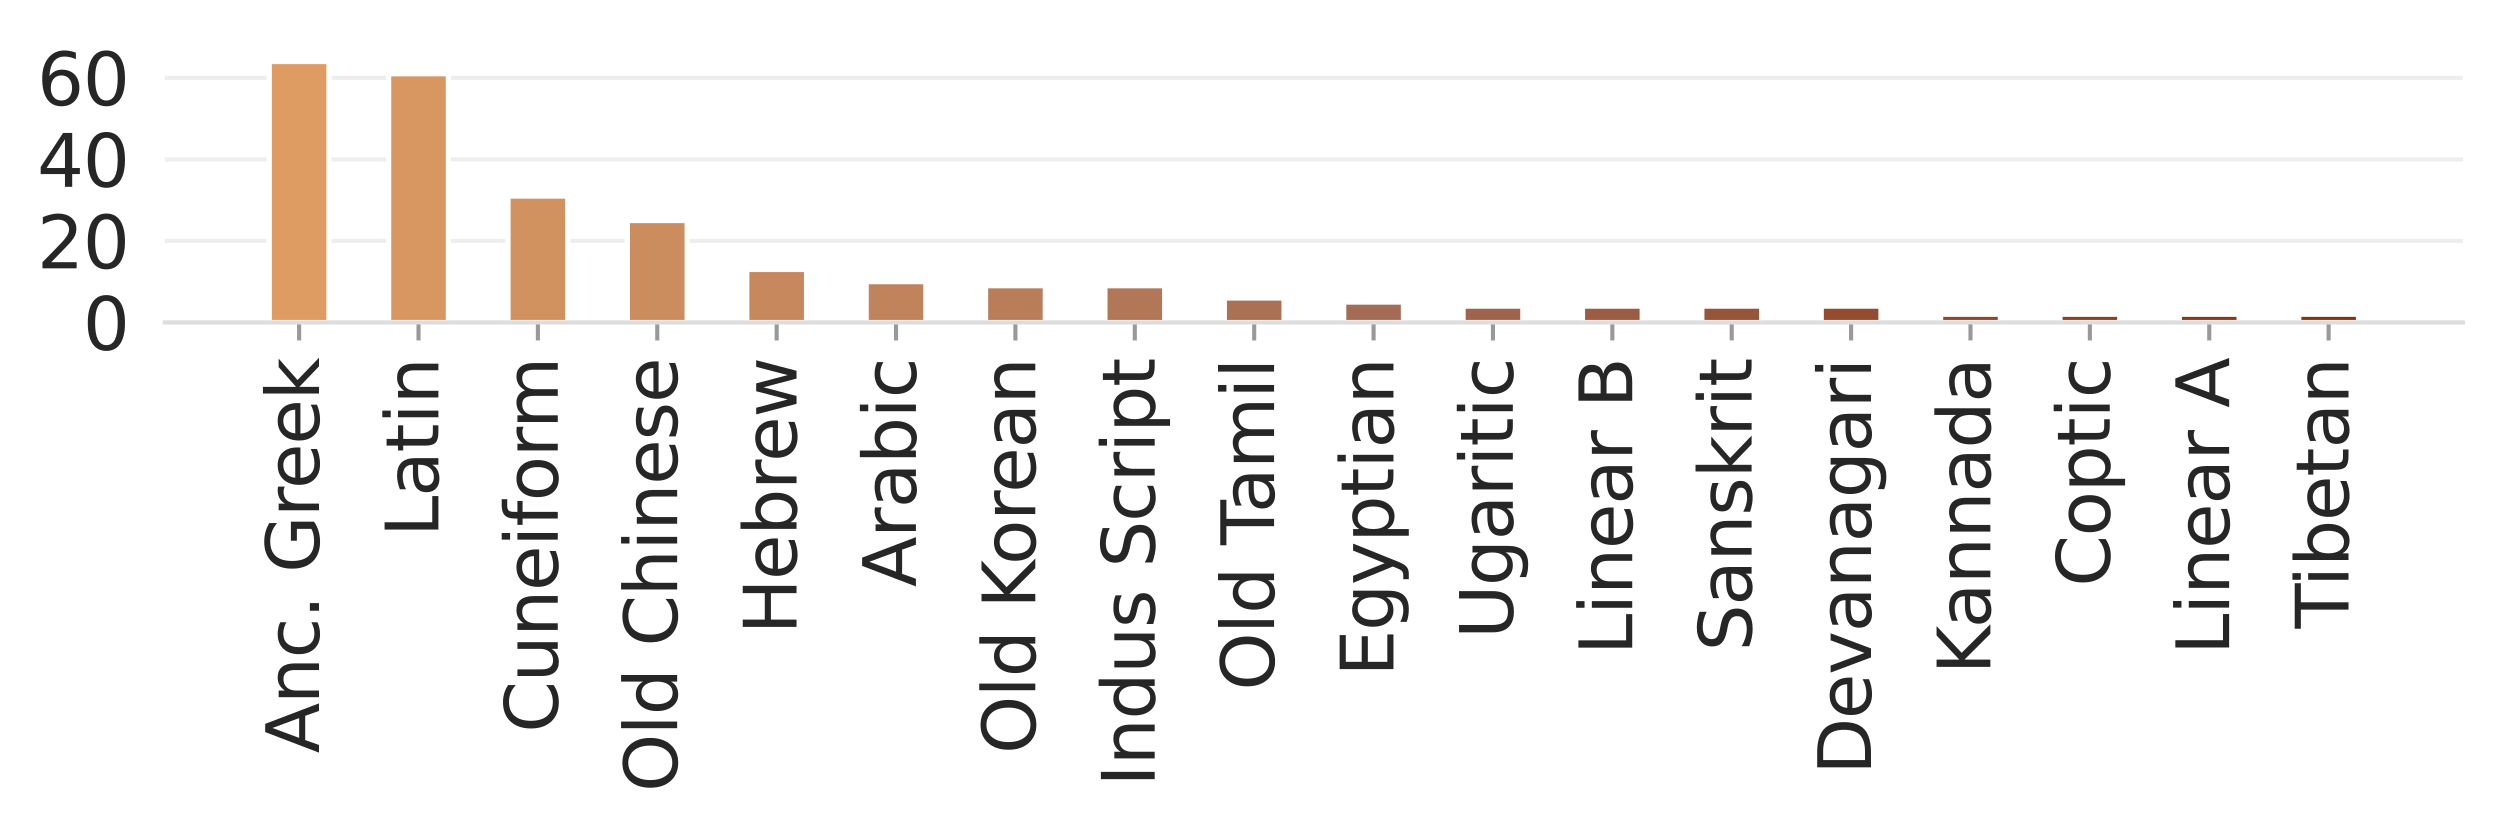 <?xml version="1.0" encoding="utf-8" standalone="no"?>
<!DOCTYPE svg PUBLIC "-//W3C//DTD SVG 1.1//EN"
  "http://www.w3.org/Graphics/SVG/1.1/DTD/svg11.dtd">
<svg xmlns:xlink="http://www.w3.org/1999/xlink" width="485.615pt" height="161.019pt" viewBox="0 0 485.615 161.019" xmlns="http://www.w3.org/2000/svg" version="1.1">
 <defs>
  <style type="text/css">*{stroke-linejoin: round; stroke-linecap: butt}</style>
 </defs>
 <g id="figure_1">
  <g id="patch_1">
   <path d="M 0 161.019 
L 485.615 161.019 
L 485.615 0 
L 0 0 
z
" style="fill: #ffffff"/>
  </g>
  <g id="axes_1">
   <g id="patch_2">
    <path d="M 32.015 62.64 
L 478.415 62.64 
L 478.415 7.2 
L 32.015 7.2 
z
" style="fill: #ffffff"/>
   </g>
   <g id="matplotlib.axis_1">
    <g id="xtick_1">
     <g id="line2d_1">
      <defs>
       <path id="m9f5d92ec29" d="M 0 0 
L 0 3.5 
" style="stroke: #999999; stroke-width: 0.8"/>
      </defs>
      <g>
       <use xlink:href="#m9f5d92ec29" x="58.103" y="62.64" style="fill: #999999; stroke: #999999; stroke-width: 0.8"/>
      </g>
     </g>
     <g id="text_1">
      <!-- Anc. Greek -->
      <g style="fill: #262626" transform="translate(61.966 146.31) rotate(-90) scale(0.14 -0.14)">
       <defs>
        <path id="DejaVuSans-41" d="M 2188 4044 
L 1331 1722 
L 3047 1722 
L 2188 4044 
z
M 1831 4666 
L 2547 4666 
L 4325 0 
L 3669 0 
L 3244 1197 
L 1141 1197 
L 716 0 
L 50 0 
L 1831 4666 
z
" transform="scale(0.016)"/>
        <path id="DejaVuSans-6e" d="M 3513 2113 
L 3513 0 
L 2938 0 
L 2938 2094 
Q 2938 2591 2744 2837 
Q 2550 3084 2163 3084 
Q 1697 3084 1428 2787 
Q 1159 2491 1159 1978 
L 1159 0 
L 581 0 
L 581 3500 
L 1159 3500 
L 1159 2956 
Q 1366 3272 1645 3428 
Q 1925 3584 2291 3584 
Q 2894 3584 3203 3211 
Q 3513 2838 3513 2113 
z
" transform="scale(0.016)"/>
        <path id="DejaVuSans-63" d="M 3122 3366 
L 3122 2828 
Q 2878 2963 2633 3030 
Q 2388 3097 2138 3097 
Q 1578 3097 1268 2742 
Q 959 2388 959 1747 
Q 959 1106 1268 751 
Q 1578 397 2138 397 
Q 2388 397 2633 464 
Q 2878 531 3122 666 
L 3122 134 
Q 2881 22 2623 -34 
Q 2366 -91 2075 -91 
Q 1284 -91 818 406 
Q 353 903 353 1747 
Q 353 2603 823 3093 
Q 1294 3584 2113 3584 
Q 2378 3584 2631 3529 
Q 2884 3475 3122 3366 
z
" transform="scale(0.016)"/>
        <path id="DejaVuSans-2e" d="M 684 794 
L 1344 794 
L 1344 0 
L 684 0 
L 684 794 
z
" transform="scale(0.016)"/>
        <path id="DejaVuSans-20" transform="scale(0.016)"/>
        <path id="DejaVuSans-47" d="M 3809 666 
L 3809 1919 
L 2778 1919 
L 2778 2438 
L 4434 2438 
L 4434 434 
Q 4069 175 3628 42 
Q 3188 -91 2688 -91 
Q 1594 -91 976 548 
Q 359 1188 359 2328 
Q 359 3472 976 4111 
Q 1594 4750 2688 4750 
Q 3144 4750 3555 4637 
Q 3966 4525 4313 4306 
L 4313 3634 
Q 3963 3931 3569 4081 
Q 3175 4231 2741 4231 
Q 1884 4231 1454 3753 
Q 1025 3275 1025 2328 
Q 1025 1384 1454 906 
Q 1884 428 2741 428 
Q 3075 428 3337 486 
Q 3600 544 3809 666 
z
" transform="scale(0.016)"/>
        <path id="DejaVuSans-72" d="M 2631 2963 
Q 2534 3019 2420 3045 
Q 2306 3072 2169 3072 
Q 1681 3072 1420 2755 
Q 1159 2438 1159 1844 
L 1159 0 
L 581 0 
L 581 3500 
L 1159 3500 
L 1159 2956 
Q 1341 3275 1631 3429 
Q 1922 3584 2338 3584 
Q 2397 3584 2469 3576 
Q 2541 3569 2628 3553 
L 2631 2963 
z
" transform="scale(0.016)"/>
        <path id="DejaVuSans-65" d="M 3597 1894 
L 3597 1613 
L 953 1613 
Q 991 1019 1311 708 
Q 1631 397 2203 397 
Q 2534 397 2845 478 
Q 3156 559 3463 722 
L 3463 178 
Q 3153 47 2828 -22 
Q 2503 -91 2169 -91 
Q 1331 -91 842 396 
Q 353 884 353 1716 
Q 353 2575 817 3079 
Q 1281 3584 2069 3584 
Q 2775 3584 3186 3129 
Q 3597 2675 3597 1894 
z
M 3022 2063 
Q 3016 2534 2758 2815 
Q 2500 3097 2075 3097 
Q 1594 3097 1305 2825 
Q 1016 2553 972 2059 
L 3022 2063 
z
" transform="scale(0.016)"/>
        <path id="DejaVuSans-6b" d="M 581 4863 
L 1159 4863 
L 1159 1991 
L 2875 3500 
L 3609 3500 
L 1753 1863 
L 3688 0 
L 2938 0 
L 1159 1709 
L 1159 0 
L 581 0 
L 581 4863 
z
" transform="scale(0.016)"/>
       </defs>
       <use xlink:href="#DejaVuSans-41"/>
       <use xlink:href="#DejaVuSans-6e" x="68.408"/>
       <use xlink:href="#DejaVuSans-63" x="131.787"/>
       <use xlink:href="#DejaVuSans-2e" x="186.768"/>
       <use xlink:href="#DejaVuSans-20" x="218.555"/>
       <use xlink:href="#DejaVuSans-47" x="250.342"/>
       <use xlink:href="#DejaVuSans-72" x="327.832"/>
       <use xlink:href="#DejaVuSans-65" x="366.695"/>
       <use xlink:href="#DejaVuSans-65" x="428.219"/>
       <use xlink:href="#DejaVuSans-6b" x="489.742"/>
      </g>
     </g>
    </g>
    <g id="xtick_2">
     <g id="line2d_2">
      <g>
       <use xlink:href="#m9f5d92ec29" x="81.293" y="62.64" style="fill: #999999; stroke: #999999; stroke-width: 0.8"/>
      </g>
     </g>
     <g id="text_2">
      <!-- Latin -->
      <g style="fill: #262626" transform="translate(85.156 104.27) rotate(-90) scale(0.14 -0.14)">
       <defs>
        <path id="DejaVuSans-4c" d="M 628 4666 
L 1259 4666 
L 1259 531 
L 3531 531 
L 3531 0 
L 628 0 
L 628 4666 
z
" transform="scale(0.016)"/>
        <path id="DejaVuSans-61" d="M 2194 1759 
Q 1497 1759 1228 1600 
Q 959 1441 959 1056 
Q 959 750 1161 570 
Q 1363 391 1709 391 
Q 2188 391 2477 730 
Q 2766 1069 2766 1631 
L 2766 1759 
L 2194 1759 
z
M 3341 1997 
L 3341 0 
L 2766 0 
L 2766 531 
Q 2569 213 2275 61 
Q 1981 -91 1556 -91 
Q 1019 -91 701 211 
Q 384 513 384 1019 
Q 384 1609 779 1909 
Q 1175 2209 1959 2209 
L 2766 2209 
L 2766 2266 
Q 2766 2663 2505 2880 
Q 2244 3097 1772 3097 
Q 1472 3097 1187 3025 
Q 903 2953 641 2809 
L 641 3341 
Q 956 3463 1253 3523 
Q 1550 3584 1831 3584 
Q 2591 3584 2966 3190 
Q 3341 2797 3341 1997 
z
" transform="scale(0.016)"/>
        <path id="DejaVuSans-74" d="M 1172 4494 
L 1172 3500 
L 2356 3500 
L 2356 3053 
L 1172 3053 
L 1172 1153 
Q 1172 725 1289 603 
Q 1406 481 1766 481 
L 2356 481 
L 2356 0 
L 1766 0 
Q 1100 0 847 248 
Q 594 497 594 1153 
L 594 3053 
L 172 3053 
L 172 3500 
L 594 3500 
L 594 4494 
L 1172 4494 
z
" transform="scale(0.016)"/>
        <path id="DejaVuSans-69" d="M 603 3500 
L 1178 3500 
L 1178 0 
L 603 0 
L 603 3500 
z
M 603 4863 
L 1178 4863 
L 1178 4134 
L 603 4134 
L 603 4863 
z
" transform="scale(0.016)"/>
       </defs>
       <use xlink:href="#DejaVuSans-4c"/>
       <use xlink:href="#DejaVuSans-61" x="55.713"/>
       <use xlink:href="#DejaVuSans-74" x="116.992"/>
       <use xlink:href="#DejaVuSans-69" x="156.201"/>
       <use xlink:href="#DejaVuSans-6e" x="183.984"/>
      </g>
     </g>
    </g>
    <g id="xtick_3">
     <g id="line2d_3">
      <g>
       <use xlink:href="#m9f5d92ec29" x="104.483" y="62.64" style="fill: #999999; stroke: #999999; stroke-width: 0.8"/>
      </g>
     </g>
     <g id="text_3">
      <!-- Cuneiform -->
      <g style="fill: #262626" transform="translate(108.346 142.307) rotate(-90) scale(0.14 -0.14)">
       <defs>
        <path id="DejaVuSans-43" d="M 4122 4306 
L 4122 3641 
Q 3803 3938 3442 4084 
Q 3081 4231 2675 4231 
Q 1875 4231 1450 3742 
Q 1025 3253 1025 2328 
Q 1025 1406 1450 917 
Q 1875 428 2675 428 
Q 3081 428 3442 575 
Q 3803 722 4122 1019 
L 4122 359 
Q 3791 134 3420 21 
Q 3050 -91 2638 -91 
Q 1578 -91 968 557 
Q 359 1206 359 2328 
Q 359 3453 968 4101 
Q 1578 4750 2638 4750 
Q 3056 4750 3426 4639 
Q 3797 4528 4122 4306 
z
" transform="scale(0.016)"/>
        <path id="DejaVuSans-75" d="M 544 1381 
L 544 3500 
L 1119 3500 
L 1119 1403 
Q 1119 906 1312 657 
Q 1506 409 1894 409 
Q 2359 409 2629 706 
Q 2900 1003 2900 1516 
L 2900 3500 
L 3475 3500 
L 3475 0 
L 2900 0 
L 2900 538 
Q 2691 219 2414 64 
Q 2138 -91 1772 -91 
Q 1169 -91 856 284 
Q 544 659 544 1381 
z
M 1991 3584 
L 1991 3584 
z
" transform="scale(0.016)"/>
        <path id="DejaVuSans-66" d="M 2375 4863 
L 2375 4384 
L 1825 4384 
Q 1516 4384 1395 4259 
Q 1275 4134 1275 3809 
L 1275 3500 
L 2222 3500 
L 2222 3053 
L 1275 3053 
L 1275 0 
L 697 0 
L 697 3053 
L 147 3053 
L 147 3500 
L 697 3500 
L 697 3744 
Q 697 4328 969 4595 
Q 1241 4863 1831 4863 
L 2375 4863 
z
" transform="scale(0.016)"/>
        <path id="DejaVuSans-6f" d="M 1959 3097 
Q 1497 3097 1228 2736 
Q 959 2375 959 1747 
Q 959 1119 1226 758 
Q 1494 397 1959 397 
Q 2419 397 2687 759 
Q 2956 1122 2956 1747 
Q 2956 2369 2687 2733 
Q 2419 3097 1959 3097 
z
M 1959 3584 
Q 2709 3584 3137 3096 
Q 3566 2609 3566 1747 
Q 3566 888 3137 398 
Q 2709 -91 1959 -91 
Q 1206 -91 779 398 
Q 353 888 353 1747 
Q 353 2609 779 3096 
Q 1206 3584 1959 3584 
z
" transform="scale(0.016)"/>
        <path id="DejaVuSans-6d" d="M 3328 2828 
Q 3544 3216 3844 3400 
Q 4144 3584 4550 3584 
Q 5097 3584 5394 3201 
Q 5691 2819 5691 2113 
L 5691 0 
L 5113 0 
L 5113 2094 
Q 5113 2597 4934 2840 
Q 4756 3084 4391 3084 
Q 3944 3084 3684 2787 
Q 3425 2491 3425 1978 
L 3425 0 
L 2847 0 
L 2847 2094 
Q 2847 2600 2669 2842 
Q 2491 3084 2119 3084 
Q 1678 3084 1418 2786 
Q 1159 2488 1159 1978 
L 1159 0 
L 581 0 
L 581 3500 
L 1159 3500 
L 1159 2956 
Q 1356 3278 1631 3431 
Q 1906 3584 2284 3584 
Q 2666 3584 2933 3390 
Q 3200 3197 3328 2828 
z
" transform="scale(0.016)"/>
       </defs>
       <use xlink:href="#DejaVuSans-43"/>
       <use xlink:href="#DejaVuSans-75" x="69.824"/>
       <use xlink:href="#DejaVuSans-6e" x="133.203"/>
       <use xlink:href="#DejaVuSans-65" x="196.582"/>
       <use xlink:href="#DejaVuSans-69" x="258.105"/>
       <use xlink:href="#DejaVuSans-66" x="285.889"/>
       <use xlink:href="#DejaVuSans-6f" x="321.094"/>
       <use xlink:href="#DejaVuSans-72" x="382.275"/>
       <use xlink:href="#DejaVuSans-6d" x="421.639"/>
      </g>
     </g>
    </g>
    <g id="xtick_4">
     <g id="line2d_4">
      <g>
       <use xlink:href="#m9f5d92ec29" x="127.672" y="62.64" style="fill: #999999; stroke: #999999; stroke-width: 0.8"/>
      </g>
     </g>
     <g id="text_4">
      <!-- Old Chinese -->
      <g style="fill: #262626" transform="translate(131.535 153.819) rotate(-90) scale(0.14 -0.14)">
       <defs>
        <path id="DejaVuSans-4f" d="M 2522 4238 
Q 1834 4238 1429 3725 
Q 1025 3213 1025 2328 
Q 1025 1447 1429 934 
Q 1834 422 2522 422 
Q 3209 422 3611 934 
Q 4013 1447 4013 2328 
Q 4013 3213 3611 3725 
Q 3209 4238 2522 4238 
z
M 2522 4750 
Q 3503 4750 4090 4092 
Q 4678 3434 4678 2328 
Q 4678 1225 4090 567 
Q 3503 -91 2522 -91 
Q 1538 -91 948 565 
Q 359 1222 359 2328 
Q 359 3434 948 4092 
Q 1538 4750 2522 4750 
z
" transform="scale(0.016)"/>
        <path id="DejaVuSans-6c" d="M 603 4863 
L 1178 4863 
L 1178 0 
L 603 0 
L 603 4863 
z
" transform="scale(0.016)"/>
        <path id="DejaVuSans-64" d="M 2906 2969 
L 2906 4863 
L 3481 4863 
L 3481 0 
L 2906 0 
L 2906 525 
Q 2725 213 2448 61 
Q 2172 -91 1784 -91 
Q 1150 -91 751 415 
Q 353 922 353 1747 
Q 353 2572 751 3078 
Q 1150 3584 1784 3584 
Q 2172 3584 2448 3432 
Q 2725 3281 2906 2969 
z
M 947 1747 
Q 947 1113 1208 752 
Q 1469 391 1925 391 
Q 2381 391 2643 752 
Q 2906 1113 2906 1747 
Q 2906 2381 2643 2742 
Q 2381 3103 1925 3103 
Q 1469 3103 1208 2742 
Q 947 2381 947 1747 
z
" transform="scale(0.016)"/>
        <path id="DejaVuSans-68" d="M 3513 2113 
L 3513 0 
L 2938 0 
L 2938 2094 
Q 2938 2591 2744 2837 
Q 2550 3084 2163 3084 
Q 1697 3084 1428 2787 
Q 1159 2491 1159 1978 
L 1159 0 
L 581 0 
L 581 4863 
L 1159 4863 
L 1159 2956 
Q 1366 3272 1645 3428 
Q 1925 3584 2291 3584 
Q 2894 3584 3203 3211 
Q 3513 2838 3513 2113 
z
" transform="scale(0.016)"/>
        <path id="DejaVuSans-73" d="M 2834 3397 
L 2834 2853 
Q 2591 2978 2328 3040 
Q 2066 3103 1784 3103 
Q 1356 3103 1142 2972 
Q 928 2841 928 2578 
Q 928 2378 1081 2264 
Q 1234 2150 1697 2047 
L 1894 2003 
Q 2506 1872 2764 1633 
Q 3022 1394 3022 966 
Q 3022 478 2636 193 
Q 2250 -91 1575 -91 
Q 1294 -91 989 -36 
Q 684 19 347 128 
L 347 722 
Q 666 556 975 473 
Q 1284 391 1588 391 
Q 1994 391 2212 530 
Q 2431 669 2431 922 
Q 2431 1156 2273 1281 
Q 2116 1406 1581 1522 
L 1381 1569 
Q 847 1681 609 1914 
Q 372 2147 372 2553 
Q 372 3047 722 3315 
Q 1072 3584 1716 3584 
Q 2034 3584 2315 3537 
Q 2597 3491 2834 3397 
z
" transform="scale(0.016)"/>
       </defs>
       <use xlink:href="#DejaVuSans-4f"/>
       <use xlink:href="#DejaVuSans-6c" x="78.711"/>
       <use xlink:href="#DejaVuSans-64" x="106.494"/>
       <use xlink:href="#DejaVuSans-20" x="169.971"/>
       <use xlink:href="#DejaVuSans-43" x="201.758"/>
       <use xlink:href="#DejaVuSans-68" x="271.582"/>
       <use xlink:href="#DejaVuSans-69" x="334.961"/>
       <use xlink:href="#DejaVuSans-6e" x="362.744"/>
       <use xlink:href="#DejaVuSans-65" x="426.123"/>
       <use xlink:href="#DejaVuSans-73" x="487.646"/>
       <use xlink:href="#DejaVuSans-65" x="539.746"/>
      </g>
     </g>
    </g>
    <g id="xtick_5">
     <g id="line2d_5">
      <g>
       <use xlink:href="#m9f5d92ec29" x="150.862" y="62.64" style="fill: #999999; stroke: #999999; stroke-width: 0.8"/>
      </g>
     </g>
     <g id="text_5">
      <!-- Hebrew -->
      <g style="fill: #262626" transform="translate(154.725 123.175) rotate(-90) scale(0.14 -0.14)">
       <defs>
        <path id="DejaVuSans-48" d="M 628 4666 
L 1259 4666 
L 1259 2753 
L 3553 2753 
L 3553 4666 
L 4184 4666 
L 4184 0 
L 3553 0 
L 3553 2222 
L 1259 2222 
L 1259 0 
L 628 0 
L 628 4666 
z
" transform="scale(0.016)"/>
        <path id="DejaVuSans-62" d="M 3116 1747 
Q 3116 2381 2855 2742 
Q 2594 3103 2138 3103 
Q 1681 3103 1420 2742 
Q 1159 2381 1159 1747 
Q 1159 1113 1420 752 
Q 1681 391 2138 391 
Q 2594 391 2855 752 
Q 3116 1113 3116 1747 
z
M 1159 2969 
Q 1341 3281 1617 3432 
Q 1894 3584 2278 3584 
Q 2916 3584 3314 3078 
Q 3713 2572 3713 1747 
Q 3713 922 3314 415 
Q 2916 -91 2278 -91 
Q 1894 -91 1617 61 
Q 1341 213 1159 525 
L 1159 0 
L 581 0 
L 581 4863 
L 1159 4863 
L 1159 2969 
z
" transform="scale(0.016)"/>
        <path id="DejaVuSans-77" d="M 269 3500 
L 844 3500 
L 1563 769 
L 2278 3500 
L 2956 3500 
L 3675 769 
L 4391 3500 
L 4966 3500 
L 4050 0 
L 3372 0 
L 2619 2869 
L 1863 0 
L 1184 0 
L 269 3500 
z
" transform="scale(0.016)"/>
       </defs>
       <use xlink:href="#DejaVuSans-48"/>
       <use xlink:href="#DejaVuSans-65" x="75.195"/>
       <use xlink:href="#DejaVuSans-62" x="136.719"/>
       <use xlink:href="#DejaVuSans-72" x="200.195"/>
       <use xlink:href="#DejaVuSans-65" x="239.059"/>
       <use xlink:href="#DejaVuSans-77" x="300.582"/>
      </g>
     </g>
    </g>
    <g id="xtick_6">
     <g id="line2d_6">
      <g>
       <use xlink:href="#m9f5d92ec29" x="174.051" y="62.64" style="fill: #999999; stroke: #999999; stroke-width: 0.8"/>
      </g>
     </g>
     <g id="text_6">
      <!-- Arabic -->
      <g style="fill: #262626" transform="translate(177.914 114.027) rotate(-90) scale(0.14 -0.14)">
       <use xlink:href="#DejaVuSans-41"/>
       <use xlink:href="#DejaVuSans-72" x="68.408"/>
       <use xlink:href="#DejaVuSans-61" x="109.521"/>
       <use xlink:href="#DejaVuSans-62" x="170.801"/>
       <use xlink:href="#DejaVuSans-69" x="234.277"/>
       <use xlink:href="#DejaVuSans-63" x="262.061"/>
      </g>
     </g>
    </g>
    <g id="xtick_7">
     <g id="line2d_7">
      <g>
       <use xlink:href="#m9f5d92ec29" x="197.241" y="62.64" style="fill: #999999; stroke: #999999; stroke-width: 0.8"/>
      </g>
     </g>
     <g id="text_7">
      <!-- Old Korean -->
      <g style="fill: #262626" transform="translate(201.104 146.441) rotate(-90) scale(0.14 -0.14)">
       <defs>
        <path id="DejaVuSans-4b" d="M 628 4666 
L 1259 4666 
L 1259 2694 
L 3353 4666 
L 4166 4666 
L 1850 2491 
L 4331 0 
L 3500 0 
L 1259 2247 
L 1259 0 
L 628 0 
L 628 4666 
z
" transform="scale(0.016)"/>
       </defs>
       <use xlink:href="#DejaVuSans-4f"/>
       <use xlink:href="#DejaVuSans-6c" x="78.711"/>
       <use xlink:href="#DejaVuSans-64" x="106.494"/>
       <use xlink:href="#DejaVuSans-20" x="169.971"/>
       <use xlink:href="#DejaVuSans-4b" x="201.758"/>
       <use xlink:href="#DejaVuSans-6f" x="262.334"/>
       <use xlink:href="#DejaVuSans-72" x="323.516"/>
       <use xlink:href="#DejaVuSans-65" x="362.379"/>
       <use xlink:href="#DejaVuSans-61" x="423.902"/>
       <use xlink:href="#DejaVuSans-6e" x="485.182"/>
      </g>
     </g>
    </g>
    <g id="xtick_8">
     <g id="line2d_8">
      <g>
       <use xlink:href="#m9f5d92ec29" x="220.431" y="62.64" style="fill: #999999; stroke: #999999; stroke-width: 0.8"/>
      </g>
     </g>
     <g id="text_8">
      <!-- Indus Script -->
      <g style="fill: #262626" transform="translate(224.294 152.752) rotate(-90) scale(0.14 -0.14)">
       <defs>
        <path id="DejaVuSans-49" d="M 628 4666 
L 1259 4666 
L 1259 0 
L 628 0 
L 628 4666 
z
" transform="scale(0.016)"/>
        <path id="DejaVuSans-53" d="M 3425 4513 
L 3425 3897 
Q 3066 4069 2747 4153 
Q 2428 4238 2131 4238 
Q 1616 4238 1336 4038 
Q 1056 3838 1056 3469 
Q 1056 3159 1242 3001 
Q 1428 2844 1947 2747 
L 2328 2669 
Q 3034 2534 3370 2195 
Q 3706 1856 3706 1288 
Q 3706 609 3251 259 
Q 2797 -91 1919 -91 
Q 1588 -91 1214 -16 
Q 841 59 441 206 
L 441 856 
Q 825 641 1194 531 
Q 1563 422 1919 422 
Q 2459 422 2753 634 
Q 3047 847 3047 1241 
Q 3047 1584 2836 1778 
Q 2625 1972 2144 2069 
L 1759 2144 
Q 1053 2284 737 2584 
Q 422 2884 422 3419 
Q 422 4038 858 4394 
Q 1294 4750 2059 4750 
Q 2388 4750 2728 4690 
Q 3069 4631 3425 4513 
z
" transform="scale(0.016)"/>
        <path id="DejaVuSans-70" d="M 1159 525 
L 1159 -1331 
L 581 -1331 
L 581 3500 
L 1159 3500 
L 1159 2969 
Q 1341 3281 1617 3432 
Q 1894 3584 2278 3584 
Q 2916 3584 3314 3078 
Q 3713 2572 3713 1747 
Q 3713 922 3314 415 
Q 2916 -91 2278 -91 
Q 1894 -91 1617 61 
Q 1341 213 1159 525 
z
M 3116 1747 
Q 3116 2381 2855 2742 
Q 2594 3103 2138 3103 
Q 1681 3103 1420 2742 
Q 1159 2381 1159 1747 
Q 1159 1113 1420 752 
Q 1681 391 2138 391 
Q 2594 391 2855 752 
Q 3116 1113 3116 1747 
z
" transform="scale(0.016)"/>
       </defs>
       <use xlink:href="#DejaVuSans-49"/>
       <use xlink:href="#DejaVuSans-6e" x="29.492"/>
       <use xlink:href="#DejaVuSans-64" x="92.871"/>
       <use xlink:href="#DejaVuSans-75" x="156.348"/>
       <use xlink:href="#DejaVuSans-73" x="219.727"/>
       <use xlink:href="#DejaVuSans-20" x="271.826"/>
       <use xlink:href="#DejaVuSans-53" x="303.613"/>
       <use xlink:href="#DejaVuSans-63" x="367.09"/>
       <use xlink:href="#DejaVuSans-72" x="422.07"/>
       <use xlink:href="#DejaVuSans-69" x="463.184"/>
       <use xlink:href="#DejaVuSans-70" x="490.967"/>
       <use xlink:href="#DejaVuSans-74" x="554.443"/>
      </g>
     </g>
    </g>
    <g id="xtick_9">
     <g id="line2d_9">
      <g>
       <use xlink:href="#m9f5d92ec29" x="243.62" y="62.64" style="fill: #999999; stroke: #999999; stroke-width: 0.8"/>
      </g>
     </g>
     <g id="text_9">
      <!-- Old Tamil -->
      <g style="fill: #262626" transform="translate(247.483 134.123) rotate(-90) scale(0.14 -0.14)">
       <defs>
        <path id="DejaVuSans-54" d="M -19 4666 
L 3928 4666 
L 3928 4134 
L 2272 4134 
L 2272 0 
L 1638 0 
L 1638 4134 
L -19 4134 
L -19 4666 
z
" transform="scale(0.016)"/>
       </defs>
       <use xlink:href="#DejaVuSans-4f"/>
       <use xlink:href="#DejaVuSans-6c" x="78.711"/>
       <use xlink:href="#DejaVuSans-64" x="106.494"/>
       <use xlink:href="#DejaVuSans-20" x="169.971"/>
       <use xlink:href="#DejaVuSans-54" x="201.758"/>
       <use xlink:href="#DejaVuSans-61" x="246.342"/>
       <use xlink:href="#DejaVuSans-6d" x="307.621"/>
       <use xlink:href="#DejaVuSans-69" x="405.033"/>
       <use xlink:href="#DejaVuSans-6c" x="432.816"/>
      </g>
     </g>
    </g>
    <g id="xtick_10">
     <g id="line2d_10">
      <g>
       <use xlink:href="#m9f5d92ec29" x="266.81" y="62.64" style="fill: #999999; stroke: #999999; stroke-width: 0.8"/>
      </g>
     </g>
     <g id="text_10">
      <!-- Egyptian -->
      <g style="fill: #262626" transform="translate(270.673 131.378) rotate(-90) scale(0.14 -0.14)">
       <defs>
        <path id="DejaVuSans-45" d="M 628 4666 
L 3578 4666 
L 3578 4134 
L 1259 4134 
L 1259 2753 
L 3481 2753 
L 3481 2222 
L 1259 2222 
L 1259 531 
L 3634 531 
L 3634 0 
L 628 0 
L 628 4666 
z
" transform="scale(0.016)"/>
        <path id="DejaVuSans-67" d="M 2906 1791 
Q 2906 2416 2648 2759 
Q 2391 3103 1925 3103 
Q 1463 3103 1205 2759 
Q 947 2416 947 1791 
Q 947 1169 1205 825 
Q 1463 481 1925 481 
Q 2391 481 2648 825 
Q 2906 1169 2906 1791 
z
M 3481 434 
Q 3481 -459 3084 -895 
Q 2688 -1331 1869 -1331 
Q 1566 -1331 1297 -1286 
Q 1028 -1241 775 -1147 
L 775 -588 
Q 1028 -725 1275 -790 
Q 1522 -856 1778 -856 
Q 2344 -856 2625 -561 
Q 2906 -266 2906 331 
L 2906 616 
Q 2728 306 2450 153 
Q 2172 0 1784 0 
Q 1141 0 747 490 
Q 353 981 353 1791 
Q 353 2603 747 3093 
Q 1141 3584 1784 3584 
Q 2172 3584 2450 3431 
Q 2728 3278 2906 2969 
L 2906 3500 
L 3481 3500 
L 3481 434 
z
" transform="scale(0.016)"/>
        <path id="DejaVuSans-79" d="M 2059 -325 
Q 1816 -950 1584 -1140 
Q 1353 -1331 966 -1331 
L 506 -1331 
L 506 -850 
L 844 -850 
Q 1081 -850 1212 -737 
Q 1344 -625 1503 -206 
L 1606 56 
L 191 3500 
L 800 3500 
L 1894 763 
L 2988 3500 
L 3597 3500 
L 2059 -325 
z
" transform="scale(0.016)"/>
       </defs>
       <use xlink:href="#DejaVuSans-45"/>
       <use xlink:href="#DejaVuSans-67" x="63.184"/>
       <use xlink:href="#DejaVuSans-79" x="126.66"/>
       <use xlink:href="#DejaVuSans-70" x="185.84"/>
       <use xlink:href="#DejaVuSans-74" x="249.316"/>
       <use xlink:href="#DejaVuSans-69" x="288.525"/>
       <use xlink:href="#DejaVuSans-61" x="316.309"/>
       <use xlink:href="#DejaVuSans-6e" x="377.588"/>
      </g>
     </g>
    </g>
    <g id="xtick_11">
     <g id="line2d_11">
      <g>
       <use xlink:href="#m9f5d92ec29" x="289.999" y="62.64" style="fill: #999999; stroke: #999999; stroke-width: 0.8"/>
      </g>
     </g>
     <g id="text_11">
      <!-- Ugaritic -->
      <g style="fill: #262626" transform="translate(293.863 124.074) rotate(-90) scale(0.14 -0.14)">
       <defs>
        <path id="DejaVuSans-55" d="M 556 4666 
L 1191 4666 
L 1191 1831 
Q 1191 1081 1462 751 
Q 1734 422 2344 422 
Q 2950 422 3222 751 
Q 3494 1081 3494 1831 
L 3494 4666 
L 4128 4666 
L 4128 1753 
Q 4128 841 3676 375 
Q 3225 -91 2344 -91 
Q 1459 -91 1007 375 
Q 556 841 556 1753 
L 556 4666 
z
" transform="scale(0.016)"/>
       </defs>
       <use xlink:href="#DejaVuSans-55"/>
       <use xlink:href="#DejaVuSans-67" x="73.193"/>
       <use xlink:href="#DejaVuSans-61" x="136.67"/>
       <use xlink:href="#DejaVuSans-72" x="197.949"/>
       <use xlink:href="#DejaVuSans-69" x="239.062"/>
       <use xlink:href="#DejaVuSans-74" x="266.846"/>
       <use xlink:href="#DejaVuSans-69" x="306.055"/>
       <use xlink:href="#DejaVuSans-63" x="333.838"/>
      </g>
     </g>
    </g>
    <g id="xtick_12">
     <g id="line2d_12">
      <g>
       <use xlink:href="#m9f5d92ec29" x="313.189" y="62.64" style="fill: #999999; stroke: #999999; stroke-width: 0.8"/>
      </g>
     </g>
     <g id="text_12">
      <!-- Linear B -->
      <g style="fill: #262626" transform="translate(317.052 127.206) rotate(-90) scale(0.14 -0.14)">
       <defs>
        <path id="DejaVuSans-42" d="M 1259 2228 
L 1259 519 
L 2272 519 
Q 2781 519 3026 730 
Q 3272 941 3272 1375 
Q 3272 1813 3026 2020 
Q 2781 2228 2272 2228 
L 1259 2228 
z
M 1259 4147 
L 1259 2741 
L 2194 2741 
Q 2656 2741 2882 2914 
Q 3109 3088 3109 3444 
Q 3109 3797 2882 3972 
Q 2656 4147 2194 4147 
L 1259 4147 
z
M 628 4666 
L 2241 4666 
Q 2963 4666 3353 4366 
Q 3744 4066 3744 3513 
Q 3744 3084 3544 2831 
Q 3344 2578 2956 2516 
Q 3422 2416 3680 2098 
Q 3938 1781 3938 1306 
Q 3938 681 3513 340 
Q 3088 0 2303 0 
L 628 0 
L 628 4666 
z
" transform="scale(0.016)"/>
       </defs>
       <use xlink:href="#DejaVuSans-4c"/>
       <use xlink:href="#DejaVuSans-69" x="55.713"/>
       <use xlink:href="#DejaVuSans-6e" x="83.496"/>
       <use xlink:href="#DejaVuSans-65" x="146.875"/>
       <use xlink:href="#DejaVuSans-61" x="208.398"/>
       <use xlink:href="#DejaVuSans-72" x="269.678"/>
       <use xlink:href="#DejaVuSans-20" x="310.791"/>
       <use xlink:href="#DejaVuSans-42" x="342.578"/>
      </g>
     </g>
    </g>
    <g id="xtick_13">
     <g id="line2d_13">
      <g>
       <use xlink:href="#m9f5d92ec29" x="336.379" y="62.64" style="fill: #999999; stroke: #999999; stroke-width: 0.8"/>
      </g>
     </g>
     <g id="text_13">
      <!-- Sanskrit -->
      <g style="fill: #262626" transform="translate(340.242 126.513) rotate(-90) scale(0.14 -0.14)">
       <use xlink:href="#DejaVuSans-53"/>
       <use xlink:href="#DejaVuSans-61" x="63.477"/>
       <use xlink:href="#DejaVuSans-6e" x="124.756"/>
       <use xlink:href="#DejaVuSans-73" x="188.135"/>
       <use xlink:href="#DejaVuSans-6b" x="240.234"/>
       <use xlink:href="#DejaVuSans-72" x="298.145"/>
       <use xlink:href="#DejaVuSans-69" x="339.258"/>
       <use xlink:href="#DejaVuSans-74" x="367.041"/>
      </g>
     </g>
    </g>
    <g id="xtick_14">
     <g id="line2d_14">
      <g>
       <use xlink:href="#m9f5d92ec29" x="359.568" y="62.64" style="fill: #999999; stroke: #999999; stroke-width: 0.8"/>
      </g>
     </g>
     <g id="text_14">
      <!-- Devanagari -->
      <g style="fill: #262626" transform="translate(363.431 150.464) rotate(-90) scale(0.14 -0.14)">
       <defs>
        <path id="DejaVuSans-44" d="M 1259 4147 
L 1259 519 
L 2022 519 
Q 2988 519 3436 956 
Q 3884 1394 3884 2338 
Q 3884 3275 3436 3711 
Q 2988 4147 2022 4147 
L 1259 4147 
z
M 628 4666 
L 1925 4666 
Q 3281 4666 3915 4102 
Q 4550 3538 4550 2338 
Q 4550 1131 3912 565 
Q 3275 0 1925 0 
L 628 0 
L 628 4666 
z
" transform="scale(0.016)"/>
        <path id="DejaVuSans-76" d="M 191 3500 
L 800 3500 
L 1894 563 
L 2988 3500 
L 3597 3500 
L 2284 0 
L 1503 0 
L 191 3500 
z
" transform="scale(0.016)"/>
       </defs>
       <use xlink:href="#DejaVuSans-44"/>
       <use xlink:href="#DejaVuSans-65" x="77.002"/>
       <use xlink:href="#DejaVuSans-76" x="138.525"/>
       <use xlink:href="#DejaVuSans-61" x="197.705"/>
       <use xlink:href="#DejaVuSans-6e" x="258.984"/>
       <use xlink:href="#DejaVuSans-61" x="322.363"/>
       <use xlink:href="#DejaVuSans-67" x="383.643"/>
       <use xlink:href="#DejaVuSans-61" x="447.119"/>
       <use xlink:href="#DejaVuSans-72" x="508.398"/>
       <use xlink:href="#DejaVuSans-69" x="549.512"/>
      </g>
     </g>
    </g>
    <g id="xtick_15">
     <g id="line2d_15">
      <g>
       <use xlink:href="#m9f5d92ec29" x="382.758" y="62.64" style="fill: #999999; stroke: #999999; stroke-width: 0.8"/>
      </g>
     </g>
     <g id="text_15">
      <!-- Kannada -->
      <g style="fill: #262626" transform="translate(386.621 130.947) rotate(-90) scale(0.14 -0.14)">
       <use xlink:href="#DejaVuSans-4b"/>
       <use xlink:href="#DejaVuSans-61" x="63.826"/>
       <use xlink:href="#DejaVuSans-6e" x="125.105"/>
       <use xlink:href="#DejaVuSans-6e" x="188.484"/>
       <use xlink:href="#DejaVuSans-61" x="251.863"/>
       <use xlink:href="#DejaVuSans-64" x="313.143"/>
       <use xlink:href="#DejaVuSans-61" x="376.619"/>
      </g>
     </g>
    </g>
    <g id="xtick_16">
     <g id="line2d_16">
      <g>
       <use xlink:href="#m9f5d92ec29" x="405.947" y="62.64" style="fill: #999999; stroke: #999999; stroke-width: 0.8"/>
      </g>
     </g>
     <g id="text_16">
      <!-- Coptic -->
      <g style="fill: #262626" transform="translate(409.811 113.946) rotate(-90) scale(0.14 -0.14)">
       <use xlink:href="#DejaVuSans-43"/>
       <use xlink:href="#DejaVuSans-6f" x="69.824"/>
       <use xlink:href="#DejaVuSans-70" x="131.006"/>
       <use xlink:href="#DejaVuSans-74" x="194.482"/>
       <use xlink:href="#DejaVuSans-69" x="233.691"/>
       <use xlink:href="#DejaVuSans-63" x="261.475"/>
      </g>
     </g>
    </g>
    <g id="xtick_17">
     <g id="line2d_17">
      <g>
       <use xlink:href="#m9f5d92ec29" x="429.137" y="62.64" style="fill: #999999; stroke: #999999; stroke-width: 0.8"/>
      </g>
     </g>
     <g id="text_17">
      <!-- Linear A -->
      <g style="fill: #262626" transform="translate(433 127.178) rotate(-90) scale(0.14 -0.14)">
       <use xlink:href="#DejaVuSans-4c"/>
       <use xlink:href="#DejaVuSans-69" x="55.713"/>
       <use xlink:href="#DejaVuSans-6e" x="83.496"/>
       <use xlink:href="#DejaVuSans-65" x="146.875"/>
       <use xlink:href="#DejaVuSans-61" x="208.398"/>
       <use xlink:href="#DejaVuSans-72" x="269.678"/>
       <use xlink:href="#DejaVuSans-20" x="310.791"/>
       <use xlink:href="#DejaVuSans-41" x="342.578"/>
      </g>
     </g>
    </g>
    <g id="xtick_18">
     <g id="line2d_18">
      <g>
       <use xlink:href="#m9f5d92ec29" x="452.327" y="62.64" style="fill: #999999; stroke: #999999; stroke-width: 0.8"/>
      </g>
     </g>
     <g id="text_18">
      <!-- Tibetan -->
      <g style="fill: #262626" transform="translate(456.19 122.085) rotate(-90) scale(0.14 -0.14)">
       <use xlink:href="#DejaVuSans-54"/>
       <use xlink:href="#DejaVuSans-69" x="57.959"/>
       <use xlink:href="#DejaVuSans-62" x="85.742"/>
       <use xlink:href="#DejaVuSans-65" x="149.219"/>
       <use xlink:href="#DejaVuSans-74" x="210.742"/>
       <use xlink:href="#DejaVuSans-61" x="249.951"/>
       <use xlink:href="#DejaVuSans-6e" x="311.23"/>
      </g>
     </g>
    </g>
   </g>
   <g id="matplotlib.axis_2">
    <g id="ytick_1">
     <g id="line2d_19">
      <path d="M 32.015 62.64 
L 478.415 62.64 
" clip-path="url(#pecd836ac11)" style="fill: none; stroke: #eeeeee; stroke-width: 0.8; stroke-linecap: round"/>
     </g>
     <g id="text_19">
      <!-- 0 -->
      <g style="fill: #262626" transform="translate(16.108 67.959) scale(0.14 -0.14)">
       <defs>
        <path id="DejaVuSans-30" d="M 2034 4250 
Q 1547 4250 1301 3770 
Q 1056 3291 1056 2328 
Q 1056 1369 1301 889 
Q 1547 409 2034 409 
Q 2525 409 2770 889 
Q 3016 1369 3016 2328 
Q 3016 3291 2770 3770 
Q 2525 4250 2034 4250 
z
M 2034 4750 
Q 2819 4750 3233 4129 
Q 3647 3509 3647 2328 
Q 3647 1150 3233 529 
Q 2819 -91 2034 -91 
Q 1250 -91 836 529 
Q 422 1150 422 2328 
Q 422 3509 836 4129 
Q 1250 4750 2034 4750 
z
" transform="scale(0.016)"/>
       </defs>
       <use xlink:href="#DejaVuSans-30"/>
      </g>
     </g>
    </g>
    <g id="ytick_2">
     <g id="line2d_20">
      <path d="M 32.015 46.8 
L 478.415 46.8 
" clip-path="url(#pecd836ac11)" style="fill: none; stroke: #eeeeee; stroke-width: 0.8; stroke-linecap: round"/>
     </g>
     <g id="text_20">
      <!-- 20 -->
      <g style="fill: #262626" transform="translate(7.2 52.119) scale(0.14 -0.14)">
       <defs>
        <path id="DejaVuSans-32" d="M 1228 531 
L 3431 531 
L 3431 0 
L 469 0 
L 469 531 
Q 828 903 1448 1529 
Q 2069 2156 2228 2338 
Q 2531 2678 2651 2914 
Q 2772 3150 2772 3378 
Q 2772 3750 2511 3984 
Q 2250 4219 1831 4219 
Q 1534 4219 1204 4116 
Q 875 4013 500 3803 
L 500 4441 
Q 881 4594 1212 4672 
Q 1544 4750 1819 4750 
Q 2544 4750 2975 4387 
Q 3406 4025 3406 3419 
Q 3406 3131 3298 2873 
Q 3191 2616 2906 2266 
Q 2828 2175 2409 1742 
Q 1991 1309 1228 531 
z
" transform="scale(0.016)"/>
       </defs>
       <use xlink:href="#DejaVuSans-32"/>
       <use xlink:href="#DejaVuSans-30" x="63.623"/>
      </g>
     </g>
    </g>
    <g id="ytick_3">
     <g id="line2d_21">
      <path d="M 32.015 30.96 
L 478.415 30.96 
" clip-path="url(#pecd836ac11)" style="fill: none; stroke: #eeeeee; stroke-width: 0.8; stroke-linecap: round"/>
     </g>
     <g id="text_21">
      <!-- 40 -->
      <g style="fill: #262626" transform="translate(7.2 36.279) scale(0.14 -0.14)">
       <defs>
        <path id="DejaVuSans-34" d="M 2419 4116 
L 825 1625 
L 2419 1625 
L 2419 4116 
z
M 2253 4666 
L 3047 4666 
L 3047 1625 
L 3713 1625 
L 3713 1100 
L 3047 1100 
L 3047 0 
L 2419 0 
L 2419 1100 
L 313 1100 
L 313 1709 
L 2253 4666 
z
" transform="scale(0.016)"/>
       </defs>
       <use xlink:href="#DejaVuSans-34"/>
       <use xlink:href="#DejaVuSans-30" x="63.623"/>
      </g>
     </g>
    </g>
    <g id="ytick_4">
     <g id="line2d_22">
      <path d="M 32.015 15.12 
L 478.415 15.12 
" clip-path="url(#pecd836ac11)" style="fill: none; stroke: #eeeeee; stroke-width: 0.8; stroke-linecap: round"/>
     </g>
     <g id="text_22">
      <!-- 60 -->
      <g style="fill: #262626" transform="translate(7.2 20.439) scale(0.14 -0.14)">
       <defs>
        <path id="DejaVuSans-36" d="M 2113 2584 
Q 1688 2584 1439 2293 
Q 1191 2003 1191 1497 
Q 1191 994 1439 701 
Q 1688 409 2113 409 
Q 2538 409 2786 701 
Q 3034 994 3034 1497 
Q 3034 2003 2786 2293 
Q 2538 2584 2113 2584 
z
M 3366 4563 
L 3366 3988 
Q 3128 4100 2886 4159 
Q 2644 4219 2406 4219 
Q 1781 4219 1451 3797 
Q 1122 3375 1075 2522 
Q 1259 2794 1537 2939 
Q 1816 3084 2150 3084 
Q 2853 3084 3261 2657 
Q 3669 2231 3669 1497 
Q 3669 778 3244 343 
Q 2819 -91 2113 -91 
Q 1303 -91 875 529 
Q 447 1150 447 2328 
Q 447 3434 972 4092 
Q 1497 4750 2381 4750 
Q 2619 4750 2861 4703 
Q 3103 4656 3366 4563 
z
" transform="scale(0.016)"/>
       </defs>
       <use xlink:href="#DejaVuSans-36"/>
       <use xlink:href="#DejaVuSans-30" x="63.623"/>
      </g>
     </g>
    </g>
   </g>
   <g id="patch_3">
    <path d="M 52.306 62.64 
L 63.901 62.64 
L 63.901 11.952 
L 52.306 11.952 
z
" clip-path="url(#pecd836ac11)" style="fill: #de9c63; stroke: #ffffff; stroke-linejoin: miter"/>
   </g>
   <g id="patch_4">
    <path d="M 75.496 62.64 
L 87.09 62.64 
L 87.09 14.328 
L 75.496 14.328 
z
" clip-path="url(#pecd836ac11)" style="fill: #d89761; stroke: #ffffff; stroke-linejoin: miter"/>
   </g>
   <g id="patch_5">
    <path d="M 98.685 62.64 
L 110.28 62.64 
L 110.28 38.088 
L 98.685 38.088 
z
" clip-path="url(#pecd836ac11)" style="fill: #d2925f; stroke: #ffffff; stroke-linejoin: miter"/>
   </g>
   <g id="patch_6">
    <path d="M 121.875 62.64 
L 133.47 62.64 
L 133.47 42.84 
L 121.875 42.84 
z
" clip-path="url(#pecd836ac11)" style="fill: #cc8d5e; stroke: #ffffff; stroke-linejoin: miter"/>
   </g>
   <g id="patch_7">
    <path d="M 145.064 62.64 
L 156.659 62.64 
L 156.659 52.344 
L 145.064 52.344 
z
" clip-path="url(#pecd836ac11)" style="fill: #c6885c; stroke: #ffffff; stroke-linejoin: miter"/>
   </g>
   <g id="patch_8">
    <path d="M 168.254 62.64 
L 179.849 62.64 
L 179.849 54.72 
L 168.254 54.72 
z
" clip-path="url(#pecd836ac11)" style="fill: #c0835b; stroke: #ffffff; stroke-linejoin: miter"/>
   </g>
   <g id="patch_9">
    <path d="M 191.444 62.64 
L 203.038 62.64 
L 203.038 55.512 
L 191.444 55.512 
z
" clip-path="url(#pecd836ac11)" style="fill: #b97d59; stroke: #ffffff; stroke-linejoin: miter"/>
   </g>
   <g id="patch_10">
    <path d="M 214.633 62.64 
L 226.228 62.64 
L 226.228 55.512 
L 214.633 55.512 
z
" clip-path="url(#pecd836ac11)" style="fill: #b27757; stroke: #ffffff; stroke-linejoin: miter"/>
   </g>
   <g id="patch_11">
    <path d="M 237.823 62.64 
L 249.418 62.64 
L 249.418 57.888 
L 237.823 57.888 
z
" clip-path="url(#pecd836ac11)" style="fill: #ab7155; stroke: #ffffff; stroke-linejoin: miter"/>
   </g>
   <g id="patch_12">
    <path d="M 261.012 62.64 
L 272.607 62.64 
L 272.607 58.68 
L 261.012 58.68 
z
" clip-path="url(#pecd836ac11)" style="fill: #a46c54; stroke: #ffffff; stroke-linejoin: miter"/>
   </g>
   <g id="patch_13">
    <path d="M 284.202 62.64 
L 295.797 62.64 
L 295.797 59.472 
L 284.202 59.472 
z
" clip-path="url(#pecd836ac11)" style="fill: #9f644b; stroke: #ffffff; stroke-linejoin: miter"/>
   </g>
   <g id="patch_14">
    <path d="M 307.392 62.64 
L 318.986 62.64 
L 318.986 59.472 
L 307.392 59.472 
z
" clip-path="url(#pecd836ac11)" style="fill: #9b5c42; stroke: #ffffff; stroke-linejoin: miter"/>
   </g>
   <g id="patch_15">
    <path d="M 330.581 62.64 
L 342.176 62.64 
L 342.176 59.472 
L 330.581 59.472 
z
" clip-path="url(#pecd836ac11)" style="fill: #975439; stroke: #ffffff; stroke-linejoin: miter"/>
   </g>
   <g id="patch_16">
    <path d="M 353.771 62.64 
L 365.366 62.64 
L 365.366 59.472 
L 353.771 59.472 
z
" clip-path="url(#pecd836ac11)" style="fill: #934c30; stroke: #ffffff; stroke-linejoin: miter"/>
   </g>
   <g id="patch_17">
    <path d="M 376.96 62.64 
L 388.555 62.64 
L 388.555 61.056 
L 376.96 61.056 
z
" clip-path="url(#pecd836ac11)" style="fill: #8f4527; stroke: #ffffff; stroke-linejoin: miter"/>
   </g>
   <g id="patch_18">
    <path d="M 400.15 62.64 
L 411.745 62.64 
L 411.745 61.056 
L 400.15 61.056 
z
" clip-path="url(#pecd836ac11)" style="fill: #8d3f1e; stroke: #ffffff; stroke-linejoin: miter"/>
   </g>
   <g id="patch_19">
    <path d="M 423.34 62.64 
L 434.934 62.64 
L 434.934 61.056 
L 423.34 61.056 
z
" clip-path="url(#pecd836ac11)" style="fill: #8a3815; stroke: #ffffff; stroke-linejoin: miter"/>
   </g>
   <g id="patch_20">
    <path d="M 446.529 62.64 
L 458.124 62.64 
L 458.124 61.056 
L 446.529 61.056 
z
" clip-path="url(#pecd836ac11)" style="fill: #87320c; stroke: #ffffff; stroke-linejoin: miter"/>
   </g>
   <g id="patch_21">
    <path d="M 32.015 62.64 
L 32.015 7.2 
" style="fill: none"/>
   </g>
   <g id="patch_22">
    <path d="M 478.415 62.64 
L 478.415 7.2 
" style="fill: none"/>
   </g>
   <g id="patch_23">
    <path d="M 32.015 62.64 
L 478.415 62.64 
" style="fill: none; stroke: #dddddd; stroke-width: 0.8; stroke-linejoin: miter; stroke-linecap: square"/>
   </g>
   <g id="patch_24">
    <path d="M 32.015 7.2 
L 478.415 7.2 
" style="fill: none"/>
   </g>
  </g>
 </g>
 <defs>
  <clipPath id="pecd836ac11">
   <rect x="32.015" y="7.2" width="446.4" height="55.44"/>
  </clipPath>
 </defs>
</svg>
